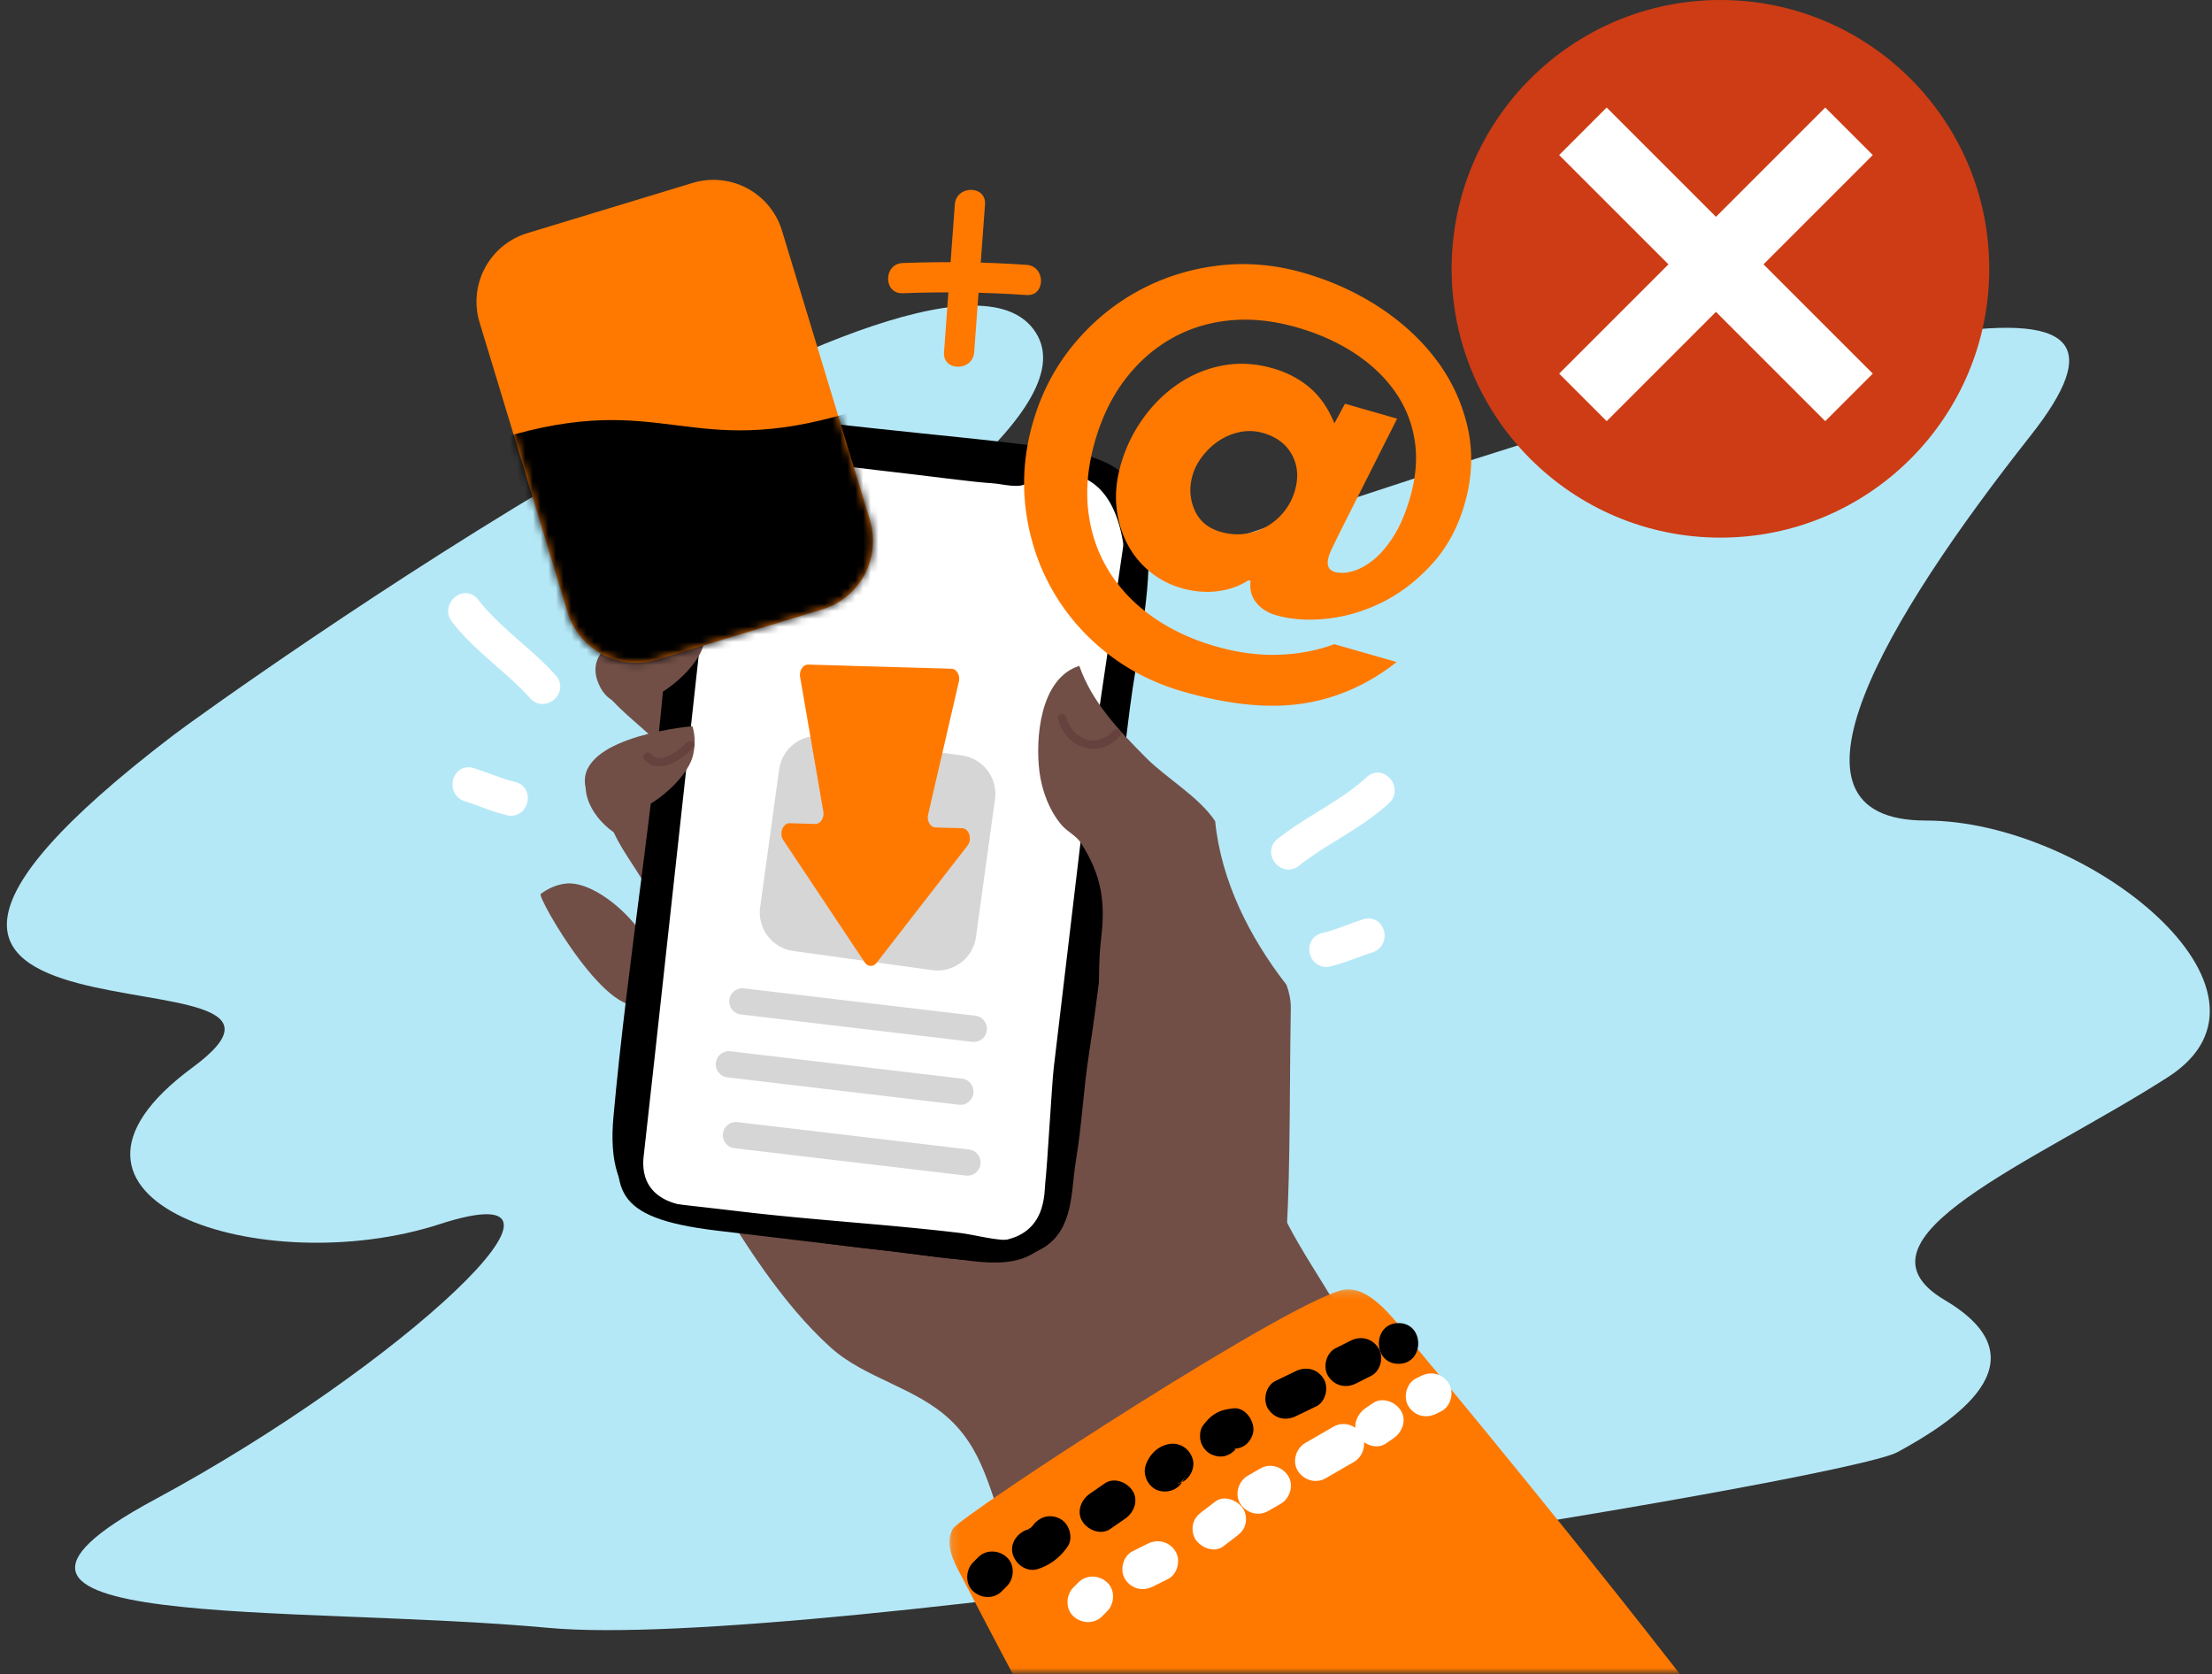 <svg xmlns="http://www.w3.org/2000/svg" xmlns:xlink="http://www.w3.org/1999/xlink" width="288" height="218" viewBox="0 0 288 218">
    <rect x="0" y="0" width="288" height="218" fill="#333333" stroke="none"/>
    <defs>
        <path id="a" d="M.163.173H106.55v49.898H.163z"/>
        <path id="c" d="M28.303.73L6.785 7.266A9.33 9.33 0 0 0 .569 18.904l11.443 37.678a9.33 9.33 0 0 0 11.638 6.216l21.518-6.535a9.33 9.33 0 0 0 6.216-11.638L39.94 6.946a9.333 9.333 0 0 0-8.924-6.62c-.898 0-1.81.13-2.714.405z"/>
    </defs>
    <g fill="none" fill-rule="evenodd">
        <path fill="#B5E8F7" d="M22.591 95.708c5.226-3.987 101.406-72.963 112.535-51.94 11.13 21.024-118.718 76.054-.618 35.245 118.1-40.81 148.398-45.756 129.848-22.26-18.55 23.497-34.626 50.085-13.603 50.085 21.023 0 48.847 22.26 31.535 33.389-17.313 11.13-42.665 21.023-29.062 29.061 13.603 8.039.618 16.077-6.183 19.787-6.802 3.71-142.215 25.97-175.604 22.878-33.39-3.092-83.474.618-51.32-16.695 32.152-17.313 59.977-43.283 37.098-35.863-22.877 7.42-55.648-3.091-32.152-20.404 23.496-17.314-62.451 2.473-2.474-43.283"/>
        <path fill="#FFF" d="M134.477 216.419l2.577-1.372c1.226-.653 1.706-2.457.951-3.628-.803-1.247-2.316-1.65-3.628-.952l-2.576 1.372c-1.227.653-1.707 2.458-.952 3.629.803 1.246 2.317 1.65 3.628.95"/>
        <path fill="#714F47" d="M88.772 128.704c4.115-1.225 9.75-.664 13.354-3.041 10.688-7.05 21.029-14.615 30.253-23.146 2.008 3.528 4.048 7.09 5.755 10.025 2.296 3.95 4.944 7.723 7.284 11.649 1.935 3.247 1.389 6.5 4.191 9.467 3.576 3.787 10.319 4.59 13.367 8.461 2.031 2.58 1.38 5.67 1.771 8.844 1.805 14.617 24.65 29.539 7.329 42.653-6.9 5.223-15.436 8.526-23.391 11.77-6.43 2.623-13.339 2.884-16.77-3.872-2.925-5.755-3.223-11.989-8.233-16.684-4.506-4.224-11.054-5.35-15.52-9.377-6.367-5.742-11.503-13.955-15.84-21.297-3.856-6.53-8.606-13.861-8.248-21.784.097-2.156 2.773-3.095 4.698-3.668"/>
        <g transform="translate(123.451 167.692)">
            <mask id="b" fill="#fff">
                <use xlink:href="#a"/>
            </mask>
            <path fill="#FF7900" d="M.617 31.359C1.626 29.587 46.229.499 51.874.179c3.752-.212 7.465 5.645 9.16 7.673 6.851 8.203 73.134 87.79 74.75 104.232H48.612C32.264 97.089 8.242 49.962 1.33 36.772.049 34.33-.16 32.722.617 31.359" mask="url(#b)"/>
        </g>
        <path fill="#714F47" d="M73.722 115.038c-1.11.113-2.233.538-3.326 1.358-.507.38 9.327 17.625 13.668 14.004 5.51-4.602-4.885-15.91-10.342-15.362"/>
        <path fill="#714F47" d="M83.498 101.53c2.54 1.043 5.51 3.005 7.094 2.11 2.284-1.29-4.097-6.135-5.247-7.239-1.882-1.804-4.054-3.471-5.817-5.406-1.118-1.227-2.475-3.055-1.385-4.736 1.142-1.763 3.136-.209 4.434.577 6.387 3.863 12.262 8.597 18.166 13.15 3.153 2.432 6.455 4.796 9.67 7.121 2.222 1.608 4.412 4.075 7.178 3.396 2.028-.498 4.417-3.044 5.9-.181.859 1.654 1.25 3.744 1.54 5.852.26 1.875.438 3.764.793 5.376.589 2.67.26 5.359-.093 8.034-.39 2.975 1.335 12.338 1.335 12.338-1.266 4.305-1.028 8.21-6.032 8.732-4.245.444-9.173-.83-12.764-3.153-2.102-1.36-2.473-3.03-5.163-2.487-2.196.444-4.2 2.163-6.549 1.763-1.922-.327-3.271-3.281-4.314-4.761-2.602-3.696-10.21-11.053-8.185-15.94 1.737-4.192 2.61-4.32.763-9.104-1.566-4.058-5.88-7.935-5.844-12.533.03-4.063 2.077-3.912 4.52-2.91M83.17 75.475a26.965 26.965 0 0 1 1.85 2.592c1.209 1.943 1.75 5.658 4.328 6.387 2.74.77 4.063-4.272 4.508-6.184 1.047-4.502-3.11-7.657-6.598-9.766-3.847-2.324-7.355-1.679-9.324 2.38 1.84.875 3.726 2.715 5.236 4.59"/>
        <path fill="#714F47" d="M81.807 101.264l1.159 2.07c-.037.467-1.127 6.039-1.488 5.893-3.02-1.224-6.195-5.043-4.943-8.369.557-1.483 3.311-5.135 5.132-3.14.902.99-.415 2.54.14 3.546"/>
        <path fill="#000" d="M94.7 55.807c3.343-1.98 7.01-1.432 11.231-.923 4.315.521 9.996 1.118 14.316 1.566 4.176.433 8.615.87 12.78 1.39 3.709.465 10.004 1.085 12.916 3.634 2.596 2.272 3.531 6.797 3.603 10.178.146 6.841-1.532 13.56-2.404 20.311-1.074 8.319-1.846 16.058-2.728 24.402-.657 6.206-1.627 14.376-2.586 20.543-.811 5.221-.915 9.181-1.774 14.396-.62 3.766-.238 8.693-4.174 11.143-2.462 1.531-6.138 1.753-8.907 1.656-4.393-.154-8.716-1.037-13.084-1.453-5.094-.483-10.128-1.321-15.157-2.252-4.418-.818-9.993-.427-14.003-2.463-4.553-2.313-5.341-7.174-4.86-12.491 1.824-20.233 5.323-40.428 6.891-60.56.433-5.552 1.652-11.274 2.588-16.863.782-4.665.712-9.465 5.352-12.214"/>
        <path fill="#FFF" d="M100.311 57.108c7.627 1.11 15.368 1.502 22.971 2.736 5.758.935 11.92.168 17.47 2.249 7.078 2.653 6.155 15.59 5.366 22.249a70357.1 70357.1 0 0 1-1.419 11.959l-3.344 28.183-1.858 15.659c-.507 4.272-.635 15.265-3.242 18.985-.312.445-.651.813-1.012 1.114-2.796 2.326-6.948.683-10.465.266-9.414-1.117-18.893-1.647-28.306-2.763-5.003-.594-8.49-.964-13.492-1.557.003-.023-1.446-.855-1.444-.877 1.46-12.314 3.813-30.288 5.275-42.6 1.683-14.189 3.278-28.344 4.505-42.564.45-5.198 3.642-13.817 8.995-13.04"/>
        <path fill="#000" d="M112.72 58.748c6.22.737 12.19.251 18.409.993 2.89.347 5.35.62 8.24.968 2.529.305 7.864 2.719 7.109 8.68-.408 3.218-5.082 34.284-5.465 37.505l-.646 5.435-.569 4.79h.001c-.73 6.157-2.48 20.879-2.603 21.911-.239 2.005-.82 12.544-1.114 15.082-.156 1.334.325 8.604-9.472 7.409-3.593-.438-33.675-4.09-36.649-4.422-7.038-.789-6.26-5.749-6.112-6.954.44-3.585 7.813-71.42 8.308-75.42.256-2.081 2.165-9.686 2.412-11.767.683-5.727 3.91-7.087 7.475-6.662M89.322 71.594c-.07.863-.142 1.73-.243 2.58-.755 6.34-2.647 23.042-4.427 38.814-1.77 15.675-3.43 30.428-3.758 33.169-1.014 8.514-1.524 12.408 12.4 14.066l33.3 3.972c6.191.738 11.11-.278 12.195-9.76.047-.408 1.224-10.249 2.717-22.757 2.652-22.204 6.302-52.814 6.395-53.978.26-3.201 1.982-14.7-7.223-15.799-6.953-.829-30.285-3.385-38.984-4.423-10.854-1.294-11.878 8.058-12.372 14.116"/>
        <path fill="#000" d="M109.1 57.577c2.685.36 4.002.676 6.016.849 1.957.167 7.362.866 11.513 1.395.958.123 10.66.478 7.1 3.082-1.024.749-3.243.107-4.394.03-2.881-.192-6.79-.75-10.26-1.151-3.821-.44-5.916-.694-10.451-1.244-3.828-.465-2.577-3.37.475-2.961"/>
        <path fill="#81C8A6" d="M137.399 140.44l-.054.516-.01-.002c.025-.12.04-.251.04-.39l.001-.128.023.003"/>
        <path fill="#714F47" d="M91.586 83.997c.324-1.269.339-2.608-.047-3.897-4.12.384-17.041 2.554-13.359 9.424 3.075 5.738 12.353-1.42 13.406-5.527M90.201 98.45c.325-1.268.34-2.607-.046-3.896-4.12.383-17.041 2.554-13.36 9.424 3.076 5.739 12.355-1.42 13.406-5.527"/>
        <path fill="#66413E" d="M85.332 82.822c1.504 2.749 4.53-.732 5.613-2.158.427-.564 1.307.098.877.663-.971 1.277-2.134 2.518-3.574 3.26-.657.339-1.437.5-2.158.298-.83-.232-1.369-.897-1.766-1.624-.34-.624.671-1.056 1.008-.44M84.768 98.181c1.238 1.474 3.696-.539 4.624-1.498.486-.502 1.37.153.877.663-1.473 1.522-4.532 3.698-6.365 1.516-.456-.544.409-1.223.864-.68"/>
        <path fill="#714F47" d="M140.525 86.696c1.648 4.746 5.19 8.439 8.69 11.967 2.655 2.677 6.887 5.072 8.997 8.257.776 7.762 4.463 15.093 9.28 21.297.348.94.566 1.908.57 2.918 0 .198-.002.4-.005.601-.15 8.03-.051 20.263-.523 28.309-5.953 3.101-6.284 3.454-11.435 6.511-.704-.446-1.044-4.468-1.72-4.966-2.069-1.526-3.76-3.428-5.977-4.766-1.347-.814-3.253-1.293-4.303-2.534-2.673-3.16-.898-9.747-.735-13.509.263-6.11-.723-12.536.002-18.592.572-4.762.072-8.263-2.684-12.51-.25-.385-.649-.724-1.073-1.057-.489-.383-1.01-.758-1.376-1.184-1.595-1.857-2.585-4.473-2.899-6.95-.546-4.313.048-12.162 5.19-13.792"/>
        <path fill="#66413E" d="M138.835 93.419c.357 1.348 1.284 2.43 2.626 2.855 1.264.4 2.626-.124 3.462-1.102.46-.536 1.34.123.879.663-1.12 1.308-2.806 1.954-4.501 1.526-1.85-.468-3.078-1.982-3.554-3.777-.181-.686.909-.842 1.088-.165"/>
        <path fill="#000" d="M130.445 207.176l.651-.656c.98-.984 1.057-2.78 0-3.75-1.056-.97-2.705-1.05-3.75 0l-.652.655c-.979.985-1.057 2.78 0 3.75 1.057.97 2.706 1.052 3.751 0M135.144 204.286c1.622-.533 2.87-1.504 3.847-2.897.799-1.14.243-2.997-.952-3.629-1.358-.717-2.775-.264-3.628.952-.162.227-.12.175.125-.156a4.189 4.189 0 0 1-.45.451c.311-.229.385-.285.223-.168-.156.1-.318.193-.473.294-.254.124-.188.101.199-.067a4.31 4.31 0 0 1-.301.105c-1.316.432-2.309 1.854-1.853 3.263.426 1.312 1.851 2.315 3.263 1.852M144.57 199.068l1.935-1.34c1.138-.788 1.769-2.36.952-3.628-.73-1.132-2.41-1.796-3.63-.951l-1.934 1.34c-1.138.788-1.769 2.36-.951 3.628.729 1.132 2.408 1.796 3.628.951M154.26 192.268c-.188.376-.23.476-.126.298.105-.172.043-.087-.187.253l-.303.24c-.419.148-.494.186-.226.114 1.349-.33 2.285-1.927 1.853-3.262-.454-1.4-1.818-2.205-3.263-1.853-1.41.345-2.436 1.443-2.863 2.8-.416 1.324.49 2.952 1.852 3.262 1.444.33 2.816-.434 3.262-1.852M161.18 188.324c-.064.087-.375.42-.118.192a31.3 31.3 0 0 0-.11.1c.194-.173-.475.133-.22.079.195-.041.567-.107-.187-.016.728-.088 1.335-.237 1.875-.776.46-.46.806-1.215.777-1.876-.059-1.293-1.177-2.83-2.652-2.652-.832.101-1.532.233-2.27.66-.71.411-1.192.966-1.674 1.612-.385.515-.43 1.452-.267 2.043.17.615.645 1.282 1.219 1.585.615.325 1.36.488 2.043.267.698-.225 1.149-.635 1.585-1.218M168.735 184.385l2.628-1.271c1.252-.605 1.686-2.49.952-3.628-.829-1.285-2.29-1.6-3.629-.952l-2.628 1.271c-1.252.605-1.686 2.49-.952 3.629.828 1.284 2.29 1.598 3.629.951M176.563 180.128l1.956-.985c1.242-.625 1.694-2.476.951-3.628-.818-1.269-2.3-1.62-3.628-.951l-1.956.984c-1.242.625-1.694 2.477-.951 3.629.818 1.269 2.3 1.62 3.628.95"/>
        <path fill="#000" d="M182.09 177.572c3.413 0 3.419-5.304 0-5.304-3.412 0-3.418 5.304 0 5.304"/>
        <path fill="#FFF" d="M143.504 210.44l.65-.655c.98-.985 1.058-2.78 0-3.75-1.056-.97-2.705-1.051-3.75 0l-.651.655c-.98.985-1.057 2.78 0 3.75 1.056.97 2.705 1.051 3.75 0M150.118 206.568l1.959-.979c1.244-.622 1.693-2.479.951-3.628-.82-1.272-2.298-1.616-3.628-.951l-1.959.979c-1.243.621-1.692 2.479-.951 3.628.82 1.272 2.298 1.616 3.628.951M159.255 201.347l1.662-1.266c.573-.438 1.019-.86 1.218-1.585.175-.635.096-1.48-.267-2.044-.7-1.086-2.448-1.85-3.628-.951l-1.662 1.267c-.574.437-1.02.86-1.22 1.585-.174.634-.095 1.48.269 2.043.7 1.087 2.448 1.851 3.628.951M165.112 196.737l1.65-.95c1.201-.693 1.723-2.43.95-3.628-.782-1.214-2.341-1.694-3.628-.952-.55.317-1.099.634-1.65.95-1.202.693-1.723 2.43-.95 3.629.782 1.213 2.341 1.692 3.628.951M172.607 192.469c1.227-.71 2.455-1.418 3.682-2.127 1.202-.694 1.725-2.429.952-3.628-.782-1.213-2.343-1.694-3.629-.951l-3.682 2.126c-1.202.694-1.725 2.429-.952 3.628.782 1.213 2.343 1.694 3.629.952"/>
        <path fill="#FFF" d="M180.46 187.938l.97-.667c1.14-.785 1.766-2.364.95-3.628-.731-1.135-2.405-1.793-3.628-.952l-.97.667c-1.14.785-1.767 2.364-.95 3.629.73 1.134 2.406 1.792 3.628.95M187.02 184.066l.653-.327c1.243-.621 1.692-2.479.951-3.628-.82-1.272-2.298-1.616-3.628-.951l-.653.326c-1.243.622-1.693 2.479-.951 3.628.82 1.272 2.298 1.617 3.628.952"/>
        <g>
            <path fill="#D6D6D6" d="M126.774 135.66c-.067 0-.135-.004-.203-.012l-30.116-3.562a1.71 1.71 0 1 1 .402-3.398l30.115 3.562a1.71 1.71 0 0 1-.198 3.41M125.023 143.848c-.067 0-.135-.004-.203-.012l-30.116-3.562a1.71 1.71 0 1 1 .402-3.398l30.116 3.562a1.71 1.71 0 0 1-.2 3.41M125.945 153.073c-.067 0-.135-.004-.203-.012L95.626 149.5a1.71 1.71 0 1 1 .403-3.398l30.115 3.562a1.71 1.71 0 0 1-.199 3.41M121.366 126.313l-18.074-2.494a5.06 5.06 0 0 1-4.321-5.705l2.473-17.93a5.061 5.061 0 0 1 5.706-4.321l18.073 2.494a5.061 5.061 0 0 1 4.322 5.705l-2.474 17.93a5.06 5.06 0 0 1-5.705 4.321"/>
            <path fill="#FFF" d="M168.503 111.923c3.71-2.95 8.166-4.866 11.662-8.096 1.15-1.064-.377-2.97-1.535-1.9-3.497 3.23-7.951 5.145-11.662 8.098-1.234.98.302 2.88 1.535 1.898"/>
            <path fill="#FFF" d="M179.372 102.626c-.003.005-.024.017-.055.046-2.03 1.875-4.37 3.321-6.634 4.72-1.72 1.064-3.5 2.164-5.085 3.425-.078.062-.074.088-.071.11.014.096.108.211.201.248.03.012.06.023.144-.044 1.678-1.334 3.508-2.466 5.278-3.56 2.283-1.41 4.44-2.744 6.328-4.488.08-.074.099-.131.073-.225a.379.379 0 0 0-.18-.232m-11.602 10.585c-.261 0-.525-.05-.783-.151a2.381 2.381 0 0 1-1.462-1.833c-.114-.766.182-1.493.813-1.995 1.68-1.336 3.51-2.467 5.281-3.562 2.283-1.41 4.438-2.743 6.325-4.486.9-.83 2.16-.776 3.001.132.776.84.955 2.287-.091 3.254-2.032 1.877-4.374 3.324-6.638 4.724-1.72 1.063-3.498 2.162-5.082 3.422a2.182 2.182 0 0 1-1.364.495M178.392 123.034c1.49-.473.917-2.85-.588-2.372-1.82.577-3.558 1.37-5.422 1.812-1.532.363-.947 2.735.587 2.37 1.864-.441 3.602-1.234 5.423-1.81"/>
            <path fill="#FFF" d="M178.18 121.61c-.005.002-.03.005-.07.017-.673.214-1.356.466-2.017.71-1.114.41-2.266.835-3.478 1.122-.094.023-.102.046-.108.069a.365.365 0 0 0 .077.31c.023.023.045.046.151.022 1.09-.259 2.134-.644 3.239-1.05.684-.253 1.391-.514 2.111-.742.103-.032.143-.076.16-.171a.377.377 0 0 0-.066-.288m-5.525 4.287c-.587 0-1.13-.231-1.543-.668a2.383 2.383 0 0 1-.545-2.281c.222-.741.799-1.273 1.582-1.459 1.093-.258 2.138-.644 3.244-1.052.683-.251 1.388-.512 2.106-.739 1.168-.371 2.289.217 2.663 1.396.345 1.09-.107 2.475-1.463 2.906-.676.214-1.361.466-2.024.71-1.112.41-2.262.834-3.471 1.12a2.356 2.356 0 0 1-.549.067M69.784 90.238c-3.168-3.526-7.243-6.156-10.154-9.922-.958-1.24.864-2.865 1.829-1.617 2.912 3.766 6.986 6.394 10.155 9.922 1.053 1.172-.777 2.79-1.83 1.617"/>
            <path fill="#FFF" d="M60.599 79.259a.455.455 0 0 0-.202.204c-.042.089-.033.148.034.235 1.572 2.033 3.477 3.706 5.494 5.477 1.563 1.372 3.18 2.792 4.612 4.386h.001c.072.082.104.074.135.068a.365.365 0 0 0 .239-.21c.007-.022.015-.047-.051-.12-1.354-1.508-2.926-2.889-4.447-4.224-1.999-1.755-4.066-3.57-5.756-5.756a.229.229 0 0 0-.06-.06m10.041 12.4c-.604 0-1.173-.26-1.608-.744-1.353-1.505-2.923-2.885-4.442-4.219-2-1.756-4.07-3.572-5.76-5.76-.872-1.128-.456-2.525.45-3.225.979-.755 2.232-.6 2.981.369 1.571 2.032 3.475 3.704 5.49 5.474 1.565 1.374 3.183 2.794 4.617 4.39.539.6.71 1.366.47 2.103a2.383 2.383 0 0 1-1.746 1.564 2.197 2.197 0 0 1-.452.048M60.8 103.347c-1.49-.472-.917-2.848.588-2.37 1.82.576 3.558 1.369 5.422 1.81 1.531.364.947 2.736-.587 2.371-1.864-.442-3.602-1.234-5.423-1.81"/>
            <path fill="#FFF" d="M61.107 102.382c.72.228 1.427.49 2.111.741 1.105.407 2.148.792 3.239 1.05.106.025.129.002.15-.022a.365.365 0 0 0 .078-.31c-.007-.022-.014-.046-.108-.068-1.212-.288-2.364-.712-3.478-1.123-.661-.244-1.344-.495-2.017-.709-.058-.018-.083-.015-.083-.015a.45.45 0 0 0-.052.285c.017.095.057.139.16.171m5.43 3.828c-.18 0-.363-.022-.548-.066-1.21-.287-2.36-.71-3.471-1.12-.663-.245-1.348-.497-2.024-.711-1.356-.43-1.809-1.816-1.463-2.906.375-1.18 1.494-1.768 2.663-1.396.717.227 1.423.488 2.105.739 1.106.408 2.152.793 3.244 1.052.784.186 1.36.717 1.582 1.459.235.786.022 1.68-.545 2.28a2.09 2.09 0 0 1-1.543.669"/>
            <path fill="#FF7900" d="M120.817 106.146l4.047-17.486c.133-.812-.341-1.57-.994-1.589l-18.626-.541c-.65-.02-1.165.702-1.086 1.516l3.054 17.717c.079.814-.437 1.535-1.086 1.516l-3.29-.096c-.913-.026-1.434 1.328-.85 2.205l10.593 15.907c.397.597 1.119.625 1.558.06L125.97 110.1c.65-.837.211-2.238-.708-2.265l-3.45-.1c-.653-.02-1.128-.777-.995-1.59M107.042 79.353l-21.518 6.535a9.33 9.33 0 0 1-11.638-6.216L62.443 41.994a9.33 9.33 0 0 1 6.217-11.638l21.517-6.535a9.33 9.33 0 0 1 11.639 6.216l11.442 37.678a9.33 9.33 0 0 1-6.216 11.638"/>
        </g>
        <g transform="translate(61.874 23.09)">
            <mask id="d" fill="#fff">
                <use xlink:href="#c"/>
            </mask>
            <path fill="#000" d="M48.992 30.557C27.584 37.058 24.68 27.49 3.27 33.992l11.296 37.195 42.816-13.003-8.39-27.627z" mask="url(#d)"/>
        </g>
        <g fill="#FF7900">
            <path d="M155.532 66.4c.628 1.43 1.757 2.377 3.38 2.844 1.13.323 2.21.41 3.243.25a8.084 8.084 0 0 0 2.838-.983c.86-.5 1.604-1.15 2.234-1.955a7.763 7.763 0 0 0 1.368-2.682c.494-1.724.367-3.274-.382-4.662-.747-1.385-2.006-2.332-3.776-2.84a6.215 6.215 0 0 0-2.958-.126 7.614 7.614 0 0 0-2.71 1.1 8.995 8.995 0 0 0-2.175 2.01c-.63.806-1.072 1.649-1.326 2.535-.453 1.576-.363 3.078.264 4.508zm18.953 2.834c-.253.514-.54 1.097-.86 1.752-.32.652-.532 1.152-.63 1.494-.309 1.085-.048 1.745.79 1.984.64.182 1.392.16 2.258-.073.862-.227 1.758-.704 2.684-1.426.924-.719 1.82-1.753 2.686-3.1.866-1.35 1.596-3.06 2.187-5.124.763-2.658.955-5.143.58-7.46a14.96 14.96 0 0 0-2.58-6.33c-1.345-1.901-3.103-3.565-5.277-4.987-2.177-1.42-4.664-2.534-7.467-3.338-3.101-.888-6.05-1.187-8.847-.898-2.798.29-5.345 1.102-7.648 2.442-2.3 1.337-4.288 3.123-5.966 5.355-1.677 2.235-2.954 4.875-3.83 7.926-.916 3.2-1.208 6.218-.876 9.055.33 2.836 1.203 5.416 2.615 7.734 1.41 2.322 3.31 4.332 5.697 6.027 2.391 1.696 5.16 2.994 8.307 3.896 2.806.803 5.508 1.167 8.112 1.089 2.606-.08 5.041-.538 7.306-1.38l8.116 2.326c-3.712 2.928-7.783 4.73-12.209 5.403-4.426.675-9.615.162-15.567-1.545-3.79-1.085-7.147-2.793-10.072-5.122-2.927-2.33-5.28-5.08-7.059-8.253-1.781-3.17-2.907-6.622-3.383-10.354-.474-3.728-.17-7.486.918-11.274 1.084-3.788 2.816-7.14 5.194-10.051 2.378-2.913 5.166-5.253 8.363-7.029 3.196-1.768 6.66-2.894 10.39-3.368 3.729-.476 7.489-.173 11.278.914 3.64 1.043 6.96 2.556 9.961 4.53 2.998 1.98 5.48 4.29 7.438 6.925a22.872 22.872 0 0 1 4.005 8.734c.71 3.187.58 6.475-.392 9.87-.888 3.1-2.304 5.717-4.247 7.846-1.942 2.134-4.077 3.787-6.409 4.953-2.332 1.169-4.735 1.893-7.208 2.167-2.477.276-4.698.132-6.666-.433-1.13-.321-2.01-.883-2.633-1.673-.628-.79-.865-1.725-.716-2.799l-.295-.085c-1.12.744-2.439 1.217-3.96 1.417-1.523.203-3.122.068-4.792-.411a11.224 11.224 0 0 1-4.128-2.185 11.555 11.555 0 0 1-2.938-3.675c-.734-1.434-1.186-3.018-1.355-4.742-.172-1.727.018-3.547.568-5.466a19.42 19.42 0 0 1 2.865-5.964c1.293-1.816 2.813-3.32 4.57-4.52a15.23 15.23 0 0 1 5.802-2.412c2.114-.405 4.3-.285 6.564.364 1.87.537 3.477 1.386 4.823 2.539 1.344 1.157 2.408 2.702 3.185 4.626l1.375-2.561 6.79 1.946-7.417 14.724zM124.316 26.614l-1.408 19.246c-.185 2.524 3.748 2.512 3.931 0l1.408-19.246c.184-2.524-3.748-2.512-3.931 0"/>
            <path d="M117.525 38.18c5.378-.208 10.755-.13 16.124.232 2.526.17 2.516-3.761 0-3.931-5.369-.363-10.746-.44-16.124-.232-2.521.098-2.534 4.03 0 3.931"/>
        </g>
        <g transform="translate(189)">
            <circle cx="35" cy="35" r="35" fill="#CD3C14"/>
            <g fill="#FFF">
                <path d="M20.187 14l34.648 34.648-6.187 6.187L14 20.187z"/>
                <path d="M48.648 14L14 48.648l6.187 6.187 34.648-34.648z"/>
            </g>
        </g>
    </g>
</svg>
